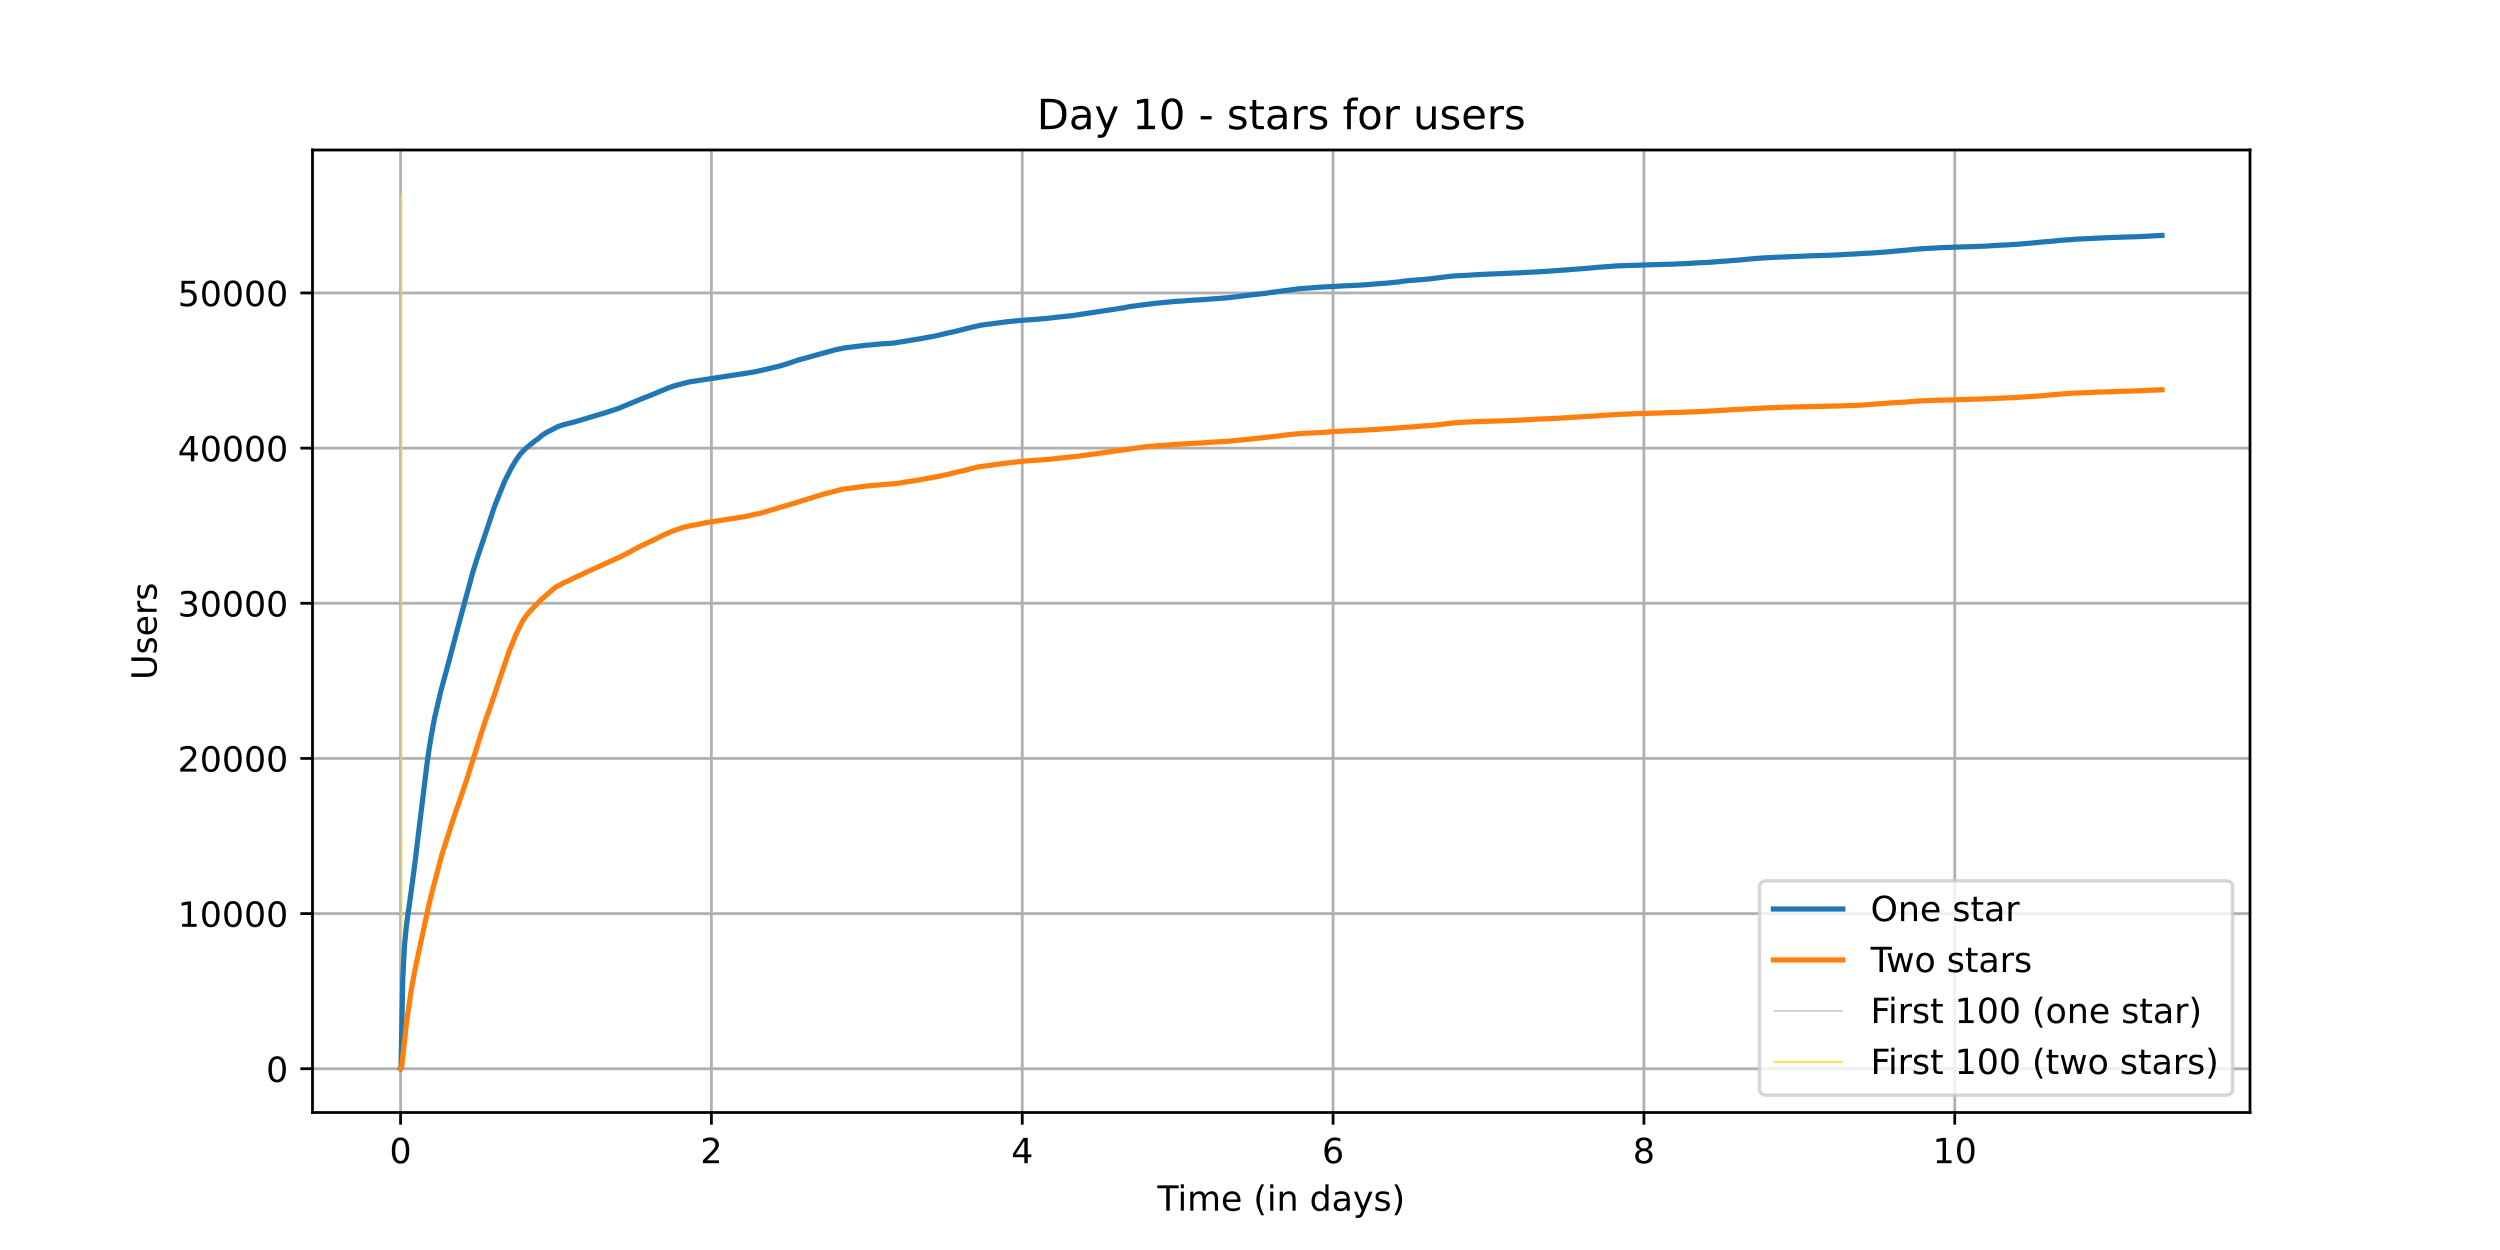 <?xml version="1.0" encoding="utf-8" standalone="no"?>
<!DOCTYPE svg PUBLIC "-//W3C//DTD SVG 1.1//EN"
  "http://www.w3.org/Graphics/SVG/1.1/DTD/svg11.dtd">
<!-- Created with matplotlib (https://matplotlib.org/) -->
<svg height="360pt" version="1.1" viewBox="0 0 720 360" width="720pt" xmlns="http://www.w3.org/2000/svg" xmlns:xlink="http://www.w3.org/1999/xlink">
 <defs>
  <style type="text/css">*{stroke-linecap:butt;stroke-linejoin:round;}</style>
 </defs>
 <g id="figure_1">
  <g id="patch_1">
   <path d="M 0 360 
L 720 360 
L 720 0 
L 0 0 
z
" style="fill:#ffffff;"/>
  </g>
  <g id="axes_1">
   <g id="patch_2">
    <path d="M 90 320.4 
L 648 320.4 
L 648 43.2 
L 90 43.2 
z
" style="fill:#ffffff;"/>
   </g>
   <g id="matplotlib.axis_1">
    <g id="xtick_1">
     <g id="line2d_1">
      <path clip-path="url(#p3f04393090)" d="M 115.364 320.4 
L 115.364 43.2 
" style="fill:none;stroke:#b0b0b0;stroke-linecap:square;stroke-width:0.8;"/>
     </g>
     <g id="line2d_2">
      <defs>
       <path d="M 0 0 
L 0 3.5 
" id="m2e535aecd8" style="stroke:#000000;stroke-width:0.8;"/>
      </defs>
      <g>
       <use style="stroke:#000000;stroke-width:0.8;" x="115.364" xlink:href="#m2e535aecd8" y="320.4"/>
      </g>
     </g>
     <g id="text_1">
      <!-- 0 -->
      <g transform="translate(112.182 334.998)scale(0.1 -0.1)">
       <defs>
        <path d="M 31.781 66.406 
Q 24.172 66.406 20.328 58.906 
Q 16.5 51.422 16.5 36.375 
Q 16.5 21.391 20.328 13.891 
Q 24.172 6.391 31.781 6.391 
Q 39.453 6.391 43.281 13.891 
Q 47.125 21.391 47.125 36.375 
Q 47.125 51.422 43.281 58.906 
Q 39.453 66.406 31.781 66.406 
z
M 31.781 74.219 
Q 44.047 74.219 50.516 64.516 
Q 56.984 54.828 56.984 36.375 
Q 56.984 17.969 50.516 8.266 
Q 44.047 -1.422 31.781 -1.422 
Q 19.531 -1.422 13.062 8.266 
Q 6.594 17.969 6.594 36.375 
Q 6.594 54.828 13.062 64.516 
Q 19.531 74.219 31.781 74.219 
z
" id="DejaVuSans-48"/>
       </defs>
       <use xlink:href="#DejaVuSans-48"/>
      </g>
     </g>
    </g>
    <g id="xtick_2">
     <g id="line2d_3">
      <path clip-path="url(#p3f04393090)" d="M 204.884 320.4 
L 204.884 43.2 
" style="fill:none;stroke:#b0b0b0;stroke-linecap:square;stroke-width:0.8;"/>
     </g>
     <g id="line2d_4">
      <g>
       <use style="stroke:#000000;stroke-width:0.8;" x="204.884" xlink:href="#m2e535aecd8" y="320.4"/>
      </g>
     </g>
     <g id="text_2">
      <!-- 2 -->
      <g transform="translate(201.703 334.998)scale(0.1 -0.1)">
       <defs>
        <path d="M 19.188 8.297 
L 53.609 8.297 
L 53.609 0 
L 7.328 0 
L 7.328 8.297 
Q 12.938 14.109 22.625 23.891 
Q 32.328 33.688 34.812 36.531 
Q 39.547 41.844 41.422 45.531 
Q 43.312 49.219 43.312 52.781 
Q 43.312 58.594 39.234 62.25 
Q 35.156 65.922 28.609 65.922 
Q 23.969 65.922 18.812 64.312 
Q 13.672 62.703 7.812 59.422 
L 7.812 69.391 
Q 13.766 71.781 18.938 73 
Q 24.125 74.219 28.422 74.219 
Q 39.75 74.219 46.484 68.547 
Q 53.219 62.891 53.219 53.422 
Q 53.219 48.922 51.531 44.891 
Q 49.859 40.875 45.406 35.406 
Q 44.188 33.984 37.641 27.219 
Q 31.109 20.453 19.188 8.297 
z
" id="DejaVuSans-50"/>
       </defs>
       <use xlink:href="#DejaVuSans-50"/>
      </g>
     </g>
    </g>
    <g id="xtick_3">
     <g id="line2d_5">
      <path clip-path="url(#p3f04393090)" d="M 294.405 320.4 
L 294.405 43.2 
" style="fill:none;stroke:#b0b0b0;stroke-linecap:square;stroke-width:0.8;"/>
     </g>
     <g id="line2d_6">
      <g>
       <use style="stroke:#000000;stroke-width:0.8;" x="294.405" xlink:href="#m2e535aecd8" y="320.4"/>
      </g>
     </g>
     <g id="text_3">
      <!-- 4 -->
      <g transform="translate(291.224 334.998)scale(0.1 -0.1)">
       <defs>
        <path d="M 37.797 64.312 
L 12.891 25.391 
L 37.797 25.391 
z
M 35.203 72.906 
L 47.609 72.906 
L 47.609 25.391 
L 58.016 25.391 
L 58.016 17.188 
L 47.609 17.188 
L 47.609 0 
L 37.797 0 
L 37.797 17.188 
L 4.891 17.188 
L 4.891 26.703 
z
" id="DejaVuSans-52"/>
       </defs>
       <use xlink:href="#DejaVuSans-52"/>
      </g>
     </g>
    </g>
    <g id="xtick_4">
     <g id="line2d_7">
      <path clip-path="url(#p3f04393090)" d="M 383.926 320.4 
L 383.926 43.2 
" style="fill:none;stroke:#b0b0b0;stroke-linecap:square;stroke-width:0.8;"/>
     </g>
     <g id="line2d_8">
      <g>
       <use style="stroke:#000000;stroke-width:0.8;" x="383.926" xlink:href="#m2e535aecd8" y="320.4"/>
      </g>
     </g>
     <g id="text_4">
      <!-- 6 -->
      <g transform="translate(380.744 334.998)scale(0.1 -0.1)">
       <defs>
        <path d="M 33.016 40.375 
Q 26.375 40.375 22.484 35.828 
Q 18.609 31.297 18.609 23.391 
Q 18.609 15.531 22.484 10.953 
Q 26.375 6.391 33.016 6.391 
Q 39.656 6.391 43.531 10.953 
Q 47.406 15.531 47.406 23.391 
Q 47.406 31.297 43.531 35.828 
Q 39.656 40.375 33.016 40.375 
z
M 52.594 71.297 
L 52.594 62.312 
Q 48.875 64.062 45.094 64.984 
Q 41.312 65.922 37.594 65.922 
Q 27.828 65.922 22.672 59.328 
Q 17.531 52.734 16.797 39.406 
Q 19.672 43.656 24.016 45.922 
Q 28.375 48.188 33.594 48.188 
Q 44.578 48.188 50.953 41.516 
Q 57.328 34.859 57.328 23.391 
Q 57.328 12.156 50.688 5.359 
Q 44.047 -1.422 33.016 -1.422 
Q 20.359 -1.422 13.672 8.266 
Q 6.984 17.969 6.984 36.375 
Q 6.984 53.656 15.188 63.938 
Q 23.391 74.219 37.203 74.219 
Q 40.922 74.219 44.703 73.484 
Q 48.484 72.75 52.594 71.297 
z
" id="DejaVuSans-54"/>
       </defs>
       <use xlink:href="#DejaVuSans-54"/>
      </g>
     </g>
    </g>
    <g id="xtick_5">
     <g id="line2d_9">
      <path clip-path="url(#p3f04393090)" d="M 473.446 320.4 
L 473.446 43.2 
" style="fill:none;stroke:#b0b0b0;stroke-linecap:square;stroke-width:0.8;"/>
     </g>
     <g id="line2d_10">
      <g>
       <use style="stroke:#000000;stroke-width:0.8;" x="473.446" xlink:href="#m2e535aecd8" y="320.4"/>
      </g>
     </g>
     <g id="text_5">
      <!-- 8 -->
      <g transform="translate(470.265 334.998)scale(0.1 -0.1)">
       <defs>
        <path d="M 31.781 34.625 
Q 24.75 34.625 20.719 30.859 
Q 16.703 27.094 16.703 20.516 
Q 16.703 13.922 20.719 10.156 
Q 24.75 6.391 31.781 6.391 
Q 38.812 6.391 42.859 10.172 
Q 46.922 13.969 46.922 20.516 
Q 46.922 27.094 42.891 30.859 
Q 38.875 34.625 31.781 34.625 
z
M 21.922 38.812 
Q 15.578 40.375 12.031 44.719 
Q 8.5 49.078 8.5 55.328 
Q 8.5 64.062 14.719 69.141 
Q 20.953 74.219 31.781 74.219 
Q 42.672 74.219 48.875 69.141 
Q 55.078 64.062 55.078 55.328 
Q 55.078 49.078 51.531 44.719 
Q 48 40.375 41.703 38.812 
Q 48.828 37.156 52.797 32.312 
Q 56.781 27.484 56.781 20.516 
Q 56.781 9.906 50.312 4.234 
Q 43.844 -1.422 31.781 -1.422 
Q 19.734 -1.422 13.25 4.234 
Q 6.781 9.906 6.781 20.516 
Q 6.781 27.484 10.781 32.312 
Q 14.797 37.156 21.922 38.812 
z
M 18.312 54.391 
Q 18.312 48.734 21.844 45.562 
Q 25.391 42.391 31.781 42.391 
Q 38.141 42.391 41.719 45.562 
Q 45.312 48.734 45.312 54.391 
Q 45.312 60.062 41.719 63.234 
Q 38.141 66.406 31.781 66.406 
Q 25.391 66.406 21.844 63.234 
Q 18.312 60.062 18.312 54.391 
z
" id="DejaVuSans-56"/>
       </defs>
       <use xlink:href="#DejaVuSans-56"/>
      </g>
     </g>
    </g>
    <g id="xtick_6">
     <g id="line2d_11">
      <path clip-path="url(#p3f04393090)" d="M 562.967 320.4 
L 562.967 43.2 
" style="fill:none;stroke:#b0b0b0;stroke-linecap:square;stroke-width:0.8;"/>
     </g>
     <g id="line2d_12">
      <g>
       <use style="stroke:#000000;stroke-width:0.8;" x="562.967" xlink:href="#m2e535aecd8" y="320.4"/>
      </g>
     </g>
     <g id="text_6">
      <!-- 10 -->
      <g transform="translate(556.604 334.998)scale(0.1 -0.1)">
       <defs>
        <path d="M 12.406 8.297 
L 28.516 8.297 
L 28.516 63.922 
L 10.984 60.406 
L 10.984 69.391 
L 28.422 72.906 
L 38.281 72.906 
L 38.281 8.297 
L 54.391 8.297 
L 54.391 0 
L 12.406 0 
z
" id="DejaVuSans-49"/>
       </defs>
       <use xlink:href="#DejaVuSans-49"/>
       <use x="63.623" xlink:href="#DejaVuSans-48"/>
      </g>
     </g>
    </g>
    <g id="text_7">
     <!-- Time (in days) -->
     <g transform="translate(333.327 348.677)scale(0.1 -0.1)">
      <defs>
       <path d="M -0.297 72.906 
L 61.375 72.906 
L 61.375 64.594 
L 35.5 64.594 
L 35.5 0 
L 25.594 0 
L 25.594 64.594 
L -0.297 64.594 
z
" id="DejaVuSans-84"/>
       <path d="M 9.422 54.688 
L 18.406 54.688 
L 18.406 0 
L 9.422 0 
z
M 9.422 75.984 
L 18.406 75.984 
L 18.406 64.594 
L 9.422 64.594 
z
" id="DejaVuSans-105"/>
       <path d="M 52 44.188 
Q 55.375 50.25 60.062 53.125 
Q 64.75 56 71.094 56 
Q 79.641 56 84.281 50.016 
Q 88.922 44.047 88.922 33.016 
L 88.922 0 
L 79.891 0 
L 79.891 32.719 
Q 79.891 40.578 77.094 44.375 
Q 74.312 48.188 68.609 48.188 
Q 61.625 48.188 57.562 43.547 
Q 53.516 38.922 53.516 30.906 
L 53.516 0 
L 44.484 0 
L 44.484 32.719 
Q 44.484 40.625 41.703 44.406 
Q 38.922 48.188 33.109 48.188 
Q 26.219 48.188 22.156 43.531 
Q 18.109 38.875 18.109 30.906 
L 18.109 0 
L 9.078 0 
L 9.078 54.688 
L 18.109 54.688 
L 18.109 46.188 
Q 21.188 51.219 25.484 53.609 
Q 29.781 56 35.688 56 
Q 41.656 56 45.828 52.969 
Q 50 49.953 52 44.188 
z
" id="DejaVuSans-109"/>
       <path d="M 56.203 29.594 
L 56.203 25.203 
L 14.891 25.203 
Q 15.484 15.922 20.484 11.062 
Q 25.484 6.203 34.422 6.203 
Q 39.594 6.203 44.453 7.469 
Q 49.312 8.734 54.109 11.281 
L 54.109 2.781 
Q 49.266 0.734 44.188 -0.344 
Q 39.109 -1.422 33.891 -1.422 
Q 20.797 -1.422 13.156 6.188 
Q 5.516 13.812 5.516 26.812 
Q 5.516 40.234 12.766 48.109 
Q 20.016 56 32.328 56 
Q 43.359 56 49.781 48.891 
Q 56.203 41.797 56.203 29.594 
z
M 47.219 32.234 
Q 47.125 39.594 43.094 43.984 
Q 39.062 48.391 32.422 48.391 
Q 24.906 48.391 20.391 44.141 
Q 15.875 39.891 15.188 32.172 
z
" id="DejaVuSans-101"/>
       <path id="DejaVuSans-32"/>
       <path d="M 31 75.875 
Q 24.469 64.656 21.281 53.656 
Q 18.109 42.672 18.109 31.391 
Q 18.109 20.125 21.312 9.062 
Q 24.516 -2 31 -13.188 
L 23.188 -13.188 
Q 15.875 -1.703 12.234 9.375 
Q 8.594 20.453 8.594 31.391 
Q 8.594 42.281 12.203 53.312 
Q 15.828 64.359 23.188 75.875 
z
" id="DejaVuSans-40"/>
       <path d="M 54.891 33.016 
L 54.891 0 
L 45.906 0 
L 45.906 32.719 
Q 45.906 40.484 42.875 44.328 
Q 39.844 48.188 33.797 48.188 
Q 26.516 48.188 22.312 43.547 
Q 18.109 38.922 18.109 30.906 
L 18.109 0 
L 9.078 0 
L 9.078 54.688 
L 18.109 54.688 
L 18.109 46.188 
Q 21.344 51.125 25.703 53.562 
Q 30.078 56 35.797 56 
Q 45.219 56 50.047 50.172 
Q 54.891 44.344 54.891 33.016 
z
" id="DejaVuSans-110"/>
       <path d="M 45.406 46.391 
L 45.406 75.984 
L 54.391 75.984 
L 54.391 0 
L 45.406 0 
L 45.406 8.203 
Q 42.578 3.328 38.25 0.953 
Q 33.938 -1.422 27.875 -1.422 
Q 17.969 -1.422 11.734 6.484 
Q 5.516 14.406 5.516 27.297 
Q 5.516 40.188 11.734 48.094 
Q 17.969 56 27.875 56 
Q 33.938 56 38.25 53.625 
Q 42.578 51.266 45.406 46.391 
z
M 14.797 27.297 
Q 14.797 17.391 18.875 11.75 
Q 22.953 6.109 30.078 6.109 
Q 37.203 6.109 41.297 11.75 
Q 45.406 17.391 45.406 27.297 
Q 45.406 37.203 41.297 42.844 
Q 37.203 48.484 30.078 48.484 
Q 22.953 48.484 18.875 42.844 
Q 14.797 37.203 14.797 27.297 
z
" id="DejaVuSans-100"/>
       <path d="M 34.281 27.484 
Q 23.391 27.484 19.188 25 
Q 14.984 22.516 14.984 16.5 
Q 14.984 11.719 18.141 8.906 
Q 21.297 6.109 26.703 6.109 
Q 34.188 6.109 38.703 11.406 
Q 43.219 16.703 43.219 25.484 
L 43.219 27.484 
z
M 52.203 31.203 
L 52.203 0 
L 43.219 0 
L 43.219 8.297 
Q 40.141 3.328 35.547 0.953 
Q 30.953 -1.422 24.312 -1.422 
Q 15.922 -1.422 10.953 3.297 
Q 6 8.016 6 15.922 
Q 6 25.141 12.172 29.828 
Q 18.359 34.516 30.609 34.516 
L 43.219 34.516 
L 43.219 35.406 
Q 43.219 41.609 39.141 45 
Q 35.062 48.391 27.688 48.391 
Q 23 48.391 18.547 47.266 
Q 14.109 46.141 10.016 43.891 
L 10.016 52.203 
Q 14.938 54.109 19.578 55.047 
Q 24.219 56 28.609 56 
Q 40.484 56 46.344 49.844 
Q 52.203 43.703 52.203 31.203 
z
" id="DejaVuSans-97"/>
       <path d="M 32.172 -5.078 
Q 28.375 -14.844 24.75 -17.812 
Q 21.141 -20.797 15.094 -20.797 
L 7.906 -20.797 
L 7.906 -13.281 
L 13.188 -13.281 
Q 16.891 -13.281 18.938 -11.516 
Q 21 -9.766 23.484 -3.219 
L 25.094 0.875 
L 2.984 54.688 
L 12.5 54.688 
L 29.594 11.922 
L 46.688 54.688 
L 56.203 54.688 
z
" id="DejaVuSans-121"/>
       <path d="M 44.281 53.078 
L 44.281 44.578 
Q 40.484 46.531 36.375 47.5 
Q 32.281 48.484 27.875 48.484 
Q 21.188 48.484 17.844 46.438 
Q 14.5 44.391 14.5 40.281 
Q 14.5 37.156 16.891 35.375 
Q 19.281 33.594 26.516 31.984 
L 29.594 31.297 
Q 39.156 29.25 43.188 25.516 
Q 47.219 21.781 47.219 15.094 
Q 47.219 7.469 41.188 3.016 
Q 35.156 -1.422 24.609 -1.422 
Q 20.219 -1.422 15.453 -0.562 
Q 10.688 0.297 5.422 2 
L 5.422 11.281 
Q 10.406 8.688 15.234 7.391 
Q 20.062 6.109 24.812 6.109 
Q 31.156 6.109 34.562 8.281 
Q 37.984 10.453 37.984 14.406 
Q 37.984 18.062 35.516 20.016 
Q 33.062 21.969 24.703 23.781 
L 21.578 24.516 
Q 13.234 26.266 9.516 29.906 
Q 5.812 33.547 5.812 39.891 
Q 5.812 47.609 11.281 51.797 
Q 16.75 56 26.812 56 
Q 31.781 56 36.172 55.266 
Q 40.578 54.547 44.281 53.078 
z
" id="DejaVuSans-115"/>
       <path d="M 8.016 75.875 
L 15.828 75.875 
Q 23.141 64.359 26.781 53.312 
Q 30.422 42.281 30.422 31.391 
Q 30.422 20.453 26.781 9.375 
Q 23.141 -1.703 15.828 -13.188 
L 8.016 -13.188 
Q 14.5 -2 17.703 9.062 
Q 20.906 20.125 20.906 31.391 
Q 20.906 42.672 17.703 53.656 
Q 14.5 64.656 8.016 75.875 
z
" id="DejaVuSans-41"/>
      </defs>
      <use xlink:href="#DejaVuSans-84"/>
      <use x="57.959" xlink:href="#DejaVuSans-105"/>
      <use x="85.742" xlink:href="#DejaVuSans-109"/>
      <use x="183.154" xlink:href="#DejaVuSans-101"/>
      <use x="244.678" xlink:href="#DejaVuSans-32"/>
      <use x="276.465" xlink:href="#DejaVuSans-40"/>
      <use x="315.479" xlink:href="#DejaVuSans-105"/>
      <use x="343.262" xlink:href="#DejaVuSans-110"/>
      <use x="406.641" xlink:href="#DejaVuSans-32"/>
      <use x="438.428" xlink:href="#DejaVuSans-100"/>
      <use x="501.904" xlink:href="#DejaVuSans-97"/>
      <use x="563.184" xlink:href="#DejaVuSans-121"/>
      <use x="622.363" xlink:href="#DejaVuSans-115"/>
      <use x="674.463" xlink:href="#DejaVuSans-41"/>
     </g>
    </g>
   </g>
   <g id="matplotlib.axis_2">
    <g id="ytick_1">
     <g id="line2d_13">
      <path clip-path="url(#p3f04393090)" d="M 90 307.8 
L 648 307.8 
" style="fill:none;stroke:#b0b0b0;stroke-linecap:square;stroke-width:0.8;"/>
     </g>
     <g id="line2d_14">
      <defs>
       <path d="M 0 0 
L -3.5 0 
" id="m0281825e5a" style="stroke:#000000;stroke-width:0.8;"/>
      </defs>
      <g>
       <use style="stroke:#000000;stroke-width:0.8;" x="90" xlink:href="#m0281825e5a" y="307.8"/>
      </g>
     </g>
     <g id="text_8">
      <!-- 0 -->
      <g transform="translate(76.638 311.599)scale(0.1 -0.1)">
       <use xlink:href="#DejaVuSans-48"/>
      </g>
     </g>
    </g>
    <g id="ytick_2">
     <g id="line2d_15">
      <path clip-path="url(#p3f04393090)" d="M 90 263.114 
L 648 263.114 
" style="fill:none;stroke:#b0b0b0;stroke-linecap:square;stroke-width:0.8;"/>
     </g>
     <g id="line2d_16">
      <g>
       <use style="stroke:#000000;stroke-width:0.8;" x="90" xlink:href="#m0281825e5a" y="263.114"/>
      </g>
     </g>
     <g id="text_9">
      <!-- 10000 -->
      <g transform="translate(51.188 266.913)scale(0.1 -0.1)">
       <use xlink:href="#DejaVuSans-49"/>
       <use x="63.623" xlink:href="#DejaVuSans-48"/>
       <use x="127.246" xlink:href="#DejaVuSans-48"/>
       <use x="190.869" xlink:href="#DejaVuSans-48"/>
       <use x="254.492" xlink:href="#DejaVuSans-48"/>
      </g>
     </g>
    </g>
    <g id="ytick_3">
     <g id="line2d_17">
      <path clip-path="url(#p3f04393090)" d="M 90 218.428 
L 648 218.428 
" style="fill:none;stroke:#b0b0b0;stroke-linecap:square;stroke-width:0.8;"/>
     </g>
     <g id="line2d_18">
      <g>
       <use style="stroke:#000000;stroke-width:0.8;" x="90" xlink:href="#m0281825e5a" y="218.428"/>
      </g>
     </g>
     <g id="text_10">
      <!-- 20000 -->
      <g transform="translate(51.188 222.227)scale(0.1 -0.1)">
       <use xlink:href="#DejaVuSans-50"/>
       <use x="63.623" xlink:href="#DejaVuSans-48"/>
       <use x="127.246" xlink:href="#DejaVuSans-48"/>
       <use x="190.869" xlink:href="#DejaVuSans-48"/>
       <use x="254.492" xlink:href="#DejaVuSans-48"/>
      </g>
     </g>
    </g>
    <g id="ytick_4">
     <g id="line2d_19">
      <path clip-path="url(#p3f04393090)" d="M 90 173.742 
L 648 173.742 
" style="fill:none;stroke:#b0b0b0;stroke-linecap:square;stroke-width:0.8;"/>
     </g>
     <g id="line2d_20">
      <g>
       <use style="stroke:#000000;stroke-width:0.8;" x="90" xlink:href="#m0281825e5a" y="173.742"/>
      </g>
     </g>
     <g id="text_11">
      <!-- 30000 -->
      <g transform="translate(51.188 177.541)scale(0.1 -0.1)">
       <defs>
        <path d="M 40.578 39.312 
Q 47.656 37.797 51.625 33 
Q 55.609 28.219 55.609 21.188 
Q 55.609 10.406 48.188 4.484 
Q 40.766 -1.422 27.094 -1.422 
Q 22.516 -1.422 17.656 -0.516 
Q 12.797 0.391 7.625 2.203 
L 7.625 11.719 
Q 11.719 9.328 16.594 8.109 
Q 21.484 6.891 26.812 6.891 
Q 36.078 6.891 40.938 10.547 
Q 45.797 14.203 45.797 21.188 
Q 45.797 27.641 41.281 31.266 
Q 36.766 34.906 28.719 34.906 
L 20.219 34.906 
L 20.219 43.016 
L 29.109 43.016 
Q 36.375 43.016 40.234 45.922 
Q 44.094 48.828 44.094 54.297 
Q 44.094 59.906 40.109 62.906 
Q 36.141 65.922 28.719 65.922 
Q 24.656 65.922 20.016 65.031 
Q 15.375 64.156 9.812 62.312 
L 9.812 71.094 
Q 15.438 72.656 20.344 73.438 
Q 25.25 74.219 29.594 74.219 
Q 40.828 74.219 47.359 69.109 
Q 53.906 64.016 53.906 55.328 
Q 53.906 49.266 50.438 45.094 
Q 46.969 40.922 40.578 39.312 
z
" id="DejaVuSans-51"/>
       </defs>
       <use xlink:href="#DejaVuSans-51"/>
       <use x="63.623" xlink:href="#DejaVuSans-48"/>
       <use x="127.246" xlink:href="#DejaVuSans-48"/>
       <use x="190.869" xlink:href="#DejaVuSans-48"/>
       <use x="254.492" xlink:href="#DejaVuSans-48"/>
      </g>
     </g>
    </g>
    <g id="ytick_5">
     <g id="line2d_21">
      <path clip-path="url(#p3f04393090)" d="M 90 129.056 
L 648 129.056 
" style="fill:none;stroke:#b0b0b0;stroke-linecap:square;stroke-width:0.8;"/>
     </g>
     <g id="line2d_22">
      <g>
       <use style="stroke:#000000;stroke-width:0.8;" x="90" xlink:href="#m0281825e5a" y="129.056"/>
      </g>
     </g>
     <g id="text_12">
      <!-- 40000 -->
      <g transform="translate(51.188 132.855)scale(0.1 -0.1)">
       <use xlink:href="#DejaVuSans-52"/>
       <use x="63.623" xlink:href="#DejaVuSans-48"/>
       <use x="127.246" xlink:href="#DejaVuSans-48"/>
       <use x="190.869" xlink:href="#DejaVuSans-48"/>
       <use x="254.492" xlink:href="#DejaVuSans-48"/>
      </g>
     </g>
    </g>
    <g id="ytick_6">
     <g id="line2d_23">
      <path clip-path="url(#p3f04393090)" d="M 90 84.37 
L 648 84.37 
" style="fill:none;stroke:#b0b0b0;stroke-linecap:square;stroke-width:0.8;"/>
     </g>
     <g id="line2d_24">
      <g>
       <use style="stroke:#000000;stroke-width:0.8;" x="90" xlink:href="#m0281825e5a" y="84.37"/>
      </g>
     </g>
     <g id="text_13">
      <!-- 50000 -->
      <g transform="translate(51.188 88.169)scale(0.1 -0.1)">
       <defs>
        <path d="M 10.797 72.906 
L 49.516 72.906 
L 49.516 64.594 
L 19.828 64.594 
L 19.828 46.734 
Q 21.969 47.469 24.109 47.828 
Q 26.266 48.188 28.422 48.188 
Q 40.625 48.188 47.75 41.5 
Q 54.891 34.812 54.891 23.391 
Q 54.891 11.625 47.562 5.094 
Q 40.234 -1.422 26.906 -1.422 
Q 22.312 -1.422 17.547 -0.641 
Q 12.797 0.141 7.719 1.703 
L 7.719 11.625 
Q 12.109 9.234 16.797 8.062 
Q 21.484 6.891 26.703 6.891 
Q 35.156 6.891 40.078 11.328 
Q 45.016 15.766 45.016 23.391 
Q 45.016 31 40.078 35.438 
Q 35.156 39.891 26.703 39.891 
Q 22.75 39.891 18.812 39.016 
Q 14.891 38.141 10.797 36.281 
z
" id="DejaVuSans-53"/>
       </defs>
       <use xlink:href="#DejaVuSans-53"/>
       <use x="63.623" xlink:href="#DejaVuSans-48"/>
       <use x="127.246" xlink:href="#DejaVuSans-48"/>
       <use x="190.869" xlink:href="#DejaVuSans-48"/>
       <use x="254.492" xlink:href="#DejaVuSans-48"/>
      </g>
     </g>
    </g>
    <g id="text_14">
     <!-- Users -->
     <g transform="translate(45.108 195.801)rotate(-90)scale(0.1 -0.1)">
      <defs>
       <path d="M 8.688 72.906 
L 18.609 72.906 
L 18.609 28.609 
Q 18.609 16.891 22.844 11.734 
Q 27.094 6.594 36.625 6.594 
Q 46.094 6.594 50.344 11.734 
Q 54.594 16.891 54.594 28.609 
L 54.594 72.906 
L 64.5 72.906 
L 64.5 27.391 
Q 64.5 13.141 57.438 5.859 
Q 50.391 -1.422 36.625 -1.422 
Q 22.797 -1.422 15.734 5.859 
Q 8.688 13.141 8.688 27.391 
z
" id="DejaVuSans-85"/>
       <path d="M 41.109 46.297 
Q 39.594 47.172 37.812 47.578 
Q 36.031 48 33.891 48 
Q 26.266 48 22.188 43.047 
Q 18.109 38.094 18.109 28.812 
L 18.109 0 
L 9.078 0 
L 9.078 54.688 
L 18.109 54.688 
L 18.109 46.188 
Q 20.953 51.172 25.484 53.578 
Q 30.031 56 36.531 56 
Q 37.453 56 38.578 55.875 
Q 39.703 55.766 41.062 55.516 
z
" id="DejaVuSans-114"/>
      </defs>
      <use xlink:href="#DejaVuSans-85"/>
      <use x="73.193" xlink:href="#DejaVuSans-115"/>
      <use x="125.293" xlink:href="#DejaVuSans-101"/>
      <use x="186.816" xlink:href="#DejaVuSans-114"/>
      <use x="227.93" xlink:href="#DejaVuSans-115"/>
     </g>
    </g>
   </g>
   <g id="LineCollection_1">
    <path clip-path="url(#p3f04393090)" d="M 115.51 307.8 
L 115.51 55.8 
" style="fill:none;stroke:#c0c0c0;stroke-width:0.4;"/>
   </g>
   <g id="LineCollection_2">
    <path clip-path="url(#p3f04393090)" d="M 115.665 307.8 
L 115.665 55.8 
" style="fill:none;stroke:#ffd700;stroke-width:0.4;"/>
   </g>
   <g id="line2d_25">
    <path clip-path="url(#p3f04393090)" d="M 115.364 307.8 
L 115.449 307.711 
L 115.51 306.781 
L 115.665 298.295 
L 116.003 281.878 
L 116.466 272.677 
L 117.051 266.532 
L 118.346 257.242 
L 119.24 250.562 
L 119.704 246.866 
L 120.26 242.183 
L 123.043 219.46 
L 123.507 216.247 
L 124.188 211.971 
L 125.175 206.689 
L 127.054 198.641 
L 127.455 197.224 
L 129.087 191.223 
L 129.395 190.083 
L 129.765 188.671 
L 131.275 182.916 
L 131.49 182.116 
L 136.055 165.193 
L 136.363 164.161 
L 137.381 160.903 
L 140.924 150.371 
L 141.355 149.044 
L 142.157 146.635 
L 142.373 146.059 
L 142.866 144.7 
L 145.209 138.936 
L 145.455 138.359 
L 145.949 137.372 
L 147.059 135.204 
L 147.336 134.668 
L 148.046 133.466 
L 148.386 132.89 
L 148.632 132.483 
L 149.865 130.731 
L 150.265 130.32 
L 150.913 129.65 
L 151.252 129.324 
L 151.56 129.015 
L 154.119 126.951 
L 155.043 126.303 
L 156.061 125.414 
L 157.57 124.444 
L 159.419 123.528 
L 159.696 123.331 
L 159.973 123.229 
L 160.62 122.885 
L 161.113 122.71 
L 162.284 122.317 
L 165.488 121.508 
L 165.796 121.41 
L 166.566 121.191 
L 175.384 118.541 
L 175.631 118.425 
L 176.401 118.21 
L 177.048 117.96 
L 177.448 117.857 
L 177.694 117.781 
L 178.711 117.375 
L 185.457 114.577 
L 185.765 114.475 
L 186.874 114.05 
L 187.09 113.934 
L 187.429 113.831 
L 192.698 111.633 
L 193.314 111.449 
L 193.592 111.315 
L 194.362 111.092 
L 194.701 110.989 
L 198.276 110.051 
L 198.8 109.943 
L 215.838 107.343 
L 216.577 107.235 
L 217.132 107.128 
L 218.764 106.78 
L 220.397 106.413 
L 220.859 106.306 
L 223.293 105.707 
L 223.878 105.6 
L 224.587 105.399 
L 224.925 105.287 
L 225.326 105.198 
L 225.634 105.099 
L 225.973 104.997 
L 226.435 104.854 
L 226.959 104.666 
L 227.729 104.443 
L 228.191 104.264 
L 229.33 103.884 
L 229.885 103.692 
L 230.624 103.491 
L 240.574 100.743 
L 240.974 100.64 
L 241.405 100.568 
L 242.668 100.309 
L 243.223 100.206 
L 243.962 100.099 
L 244.855 99.992 
L 249.445 99.429 
L 250.803 99.322 
L 253.237 99.076 
L 254.931 98.969 
L 256.009 98.919 
L 257.149 98.817 
L 257.826 98.732 
L 264.173 97.695 
L 265.004 97.565 
L 265.589 97.463 
L 266.914 97.186 
L 267.53 97.083 
L 268.393 96.944 
L 269.01 96.837 
L 271.043 96.368 
L 272.244 96.086 
L 272.922 95.903 
L 273.507 95.8 
L 274.092 95.666 
L 274.708 95.559 
L 278.59 94.558 
L 279.052 94.455 
L 281.178 93.946 
L 281.639 93.839 
L 282.872 93.597 
L 290.45 92.619 
L 291.805 92.511 
L 292.236 92.44 
L 293.407 92.337 
L 293.961 92.288 
L 295.594 92.158 
L 297.442 92.051 
L 297.997 92.002 
L 299.26 91.895 
L 299.598 91.863 
L 300.985 91.756 
L 304.651 91.332 
L 305.79 91.224 
L 306.13 91.189 
L 307.085 91.081 
L 307.424 91.046 
L 308.532 90.938 
L 322.338 88.847 
L 322.646 88.789 
L 323.509 88.686 
L 325.173 88.311 
L 331.706 87.48 
L 332.599 87.377 
L 333.277 87.297 
L 334.941 87.162 
L 335.742 87.055 
L 337.313 86.939 
L 338.052 86.841 
L 338.422 86.801 
L 340.456 86.693 
L 342.211 86.546 
L 343.724 86.439 
L 344.834 86.389 
L 346.593 86.282 
L 347.148 86.233 
L 348.627 86.13 
L 348.873 86.108 
L 350.444 86.001 
L 352.323 85.84 
L 353.802 85.733 
L 358.761 85.129 
L 359.717 85.026 
L 360.117 84.964 
L 363.567 84.571 
L 364.522 84.463 
L 364.923 84.401 
L 365.57 84.294 
L 374.568 83.109 
L 376.355 83.002 
L 376.848 82.971 
L 378.112 82.864 
L 379.93 82.712 
L 381.901 82.604 
L 382.918 82.564 
L 384.981 82.457 
L 385.536 82.412 
L 386.891 82.323 
L 389.787 82.216 
L 391.05 82.144 
L 393.021 82.037 
L 394.716 81.903 
L 395.855 81.796 
L 397.395 81.679 
L 398.905 81.577 
L 399.245 81.55 
L 401.587 81.318 
L 402.757 81.21 
L 403.712 81.045 
L 404.451 80.938 
L 406.423 80.763 
L 407.871 80.656 
L 409.936 80.469 
L 411.385 80.361 
L 416.347 79.745 
L 417.055 79.642 
L 417.672 79.579 
L 418.781 79.476 
L 419.305 79.436 
L 421.801 79.329 
L 423.095 79.249 
L 424.79 79.141 
L 425.313 79.106 
L 426.484 79.047 
L 428.763 78.94 
L 429.903 78.887 
L 433.139 78.779 
L 433.694 78.73 
L 436.129 78.627 
L 436.561 78.614 
L 438.84 78.507 
L 440.165 78.422 
L 442.691 78.315 
L 444.231 78.198 
L 446.11 78.091 
L 447.651 77.979 
L 449.006 77.872 
L 449.499 77.841 
L 451.132 77.734 
L 453.011 77.568 
L 454.644 77.461 
L 456.247 77.336 
L 457.603 77.229 
L 459.945 76.996 
L 461.517 76.889 
L 462.011 76.853 
L 463.49 76.746 
L 465.276 76.594 
L 468.141 76.487 
L 469.065 76.465 
L 472.669 76.357 
L 473.809 76.304 
L 476.981 76.197 
L 477.936 76.17 
L 482.064 76.062 
L 483.204 76.004 
L 485.669 75.897 
L 486.808 75.839 
L 488.441 75.732 
L 489.642 75.669 
L 492.045 75.562 
L 493.524 75.455 
L 494.632 75.347 
L 495.988 75.263 
L 497.62 75.155 
L 498.299 75.075 
L 499.778 74.968 
L 501.227 74.86 
L 503.415 74.65 
L 504.525 74.543 
L 506.343 74.391 
L 507.884 74.284 
L 508.408 74.244 
L 510.503 74.136 
L 511.613 74.083 
L 514.509 73.976 
L 515.648 73.918 
L 518.544 73.81 
L 519.715 73.752 
L 522.395 73.645 
L 523.319 73.623 
L 526.8 73.515 
L 527.94 73.462 
L 530.281 73.354 
L 531.637 73.265 
L 534.07 73.158 
L 535.641 73.042 
L 537.612 72.934 
L 538.598 72.899 
L 540.047 72.796 
L 540.663 72.733 
L 542.542 72.626 
L 544.514 72.452 
L 545.592 72.345 
L 546.177 72.291 
L 547.378 72.188 
L 547.933 72.139 
L 549.227 72.036 
L 549.566 71.996 
L 550.582 71.893 
L 551.229 71.822 
L 553.047 71.665 
L 554.894 71.558 
L 556.219 71.478 
L 558.406 71.37 
L 559.577 71.312 
L 562.596 71.205 
L 563.766 71.143 
L 568.295 71.035 
L 568.818 70.995 
L 571.744 70.888 
L 573.007 70.812 
L 574.671 70.705 
L 575.934 70.629 
L 578.183 70.521 
L 579.538 70.432 
L 581.417 70.325 
L 582.002 70.262 
L 583.234 70.155 
L 583.758 70.11 
L 585.113 70.003 
L 587.455 69.771 
L 588.41 69.668 
L 588.995 69.614 
L 590.566 69.507 
L 593.155 69.243 
L 594.448 69.141 
L 594.941 69.109 
L 596.574 69.007 
L 597.221 68.926 
L 599.161 68.819 
L 599.654 68.792 
L 602.088 68.685 
L 602.581 68.654 
L 605.045 68.546 
L 606.215 68.488 
L 608.525 68.381 
L 609.45 68.359 
L 612.715 68.251 
L 613.608 68.233 
L 616.658 68.126 
L 617.769 68.073 
L 619.494 67.965 
L 620.696 67.898 
L 622.636 67.8 
L 622.636 67.8 
" style="fill:none;stroke:#1f77b4;stroke-linecap:square;stroke-width:1.5;"/>
   </g>
   <g id="line2d_26">
    <path clip-path="url(#p3f04393090)" d="M 115.364 307.8 
L 115.541 307.715 
L 115.726 306.902 
L 117.113 294.233 
L 118.469 284.916 
L 119.519 279.237 
L 119.828 277.789 
L 123.384 261.179 
L 124.343 257.206 
L 127.27 246.089 
L 130.658 235.547 
L 131.275 233.778 
L 131.583 232.785 
L 131.86 232.088 
L 132.23 230.989 
L 134.514 224.241 
L 136.116 219.071 
L 136.27 218.598 
L 136.98 216.404 
L 137.319 215.313 
L 137.75 213.901 
L 139.691 207.851 
L 140.338 205.983 
L 140.708 205.018 
L 140.924 204.401 
L 141.941 201.407 
L 142.28 200.46 
L 144.007 195.28 
L 146.72 187.308 
L 147.213 186.164 
L 147.614 185.208 
L 148.046 184.1 
L 148.571 182.804 
L 150.296 179.26 
L 150.481 178.966 
L 150.851 178.38 
L 150.975 178.161 
L 151.499 177.402 
L 152.3 176.441 
L 152.886 175.779 
L 153.472 175.149 
L 153.841 174.761 
L 154.735 173.831 
L 156.03 172.508 
L 156.553 172.106 
L 156.831 171.869 
L 157.417 171.333 
L 157.663 171.074 
L 158.895 170.06 
L 159.327 169.662 
L 159.573 169.488 
L 159.758 169.282 
L 160.066 169.081 
L 162.531 167.763 
L 162.839 167.611 
L 163.147 167.508 
L 163.64 167.338 
L 164.472 166.865 
L 164.81 166.708 
L 165.457 166.377 
L 166.258 166.02 
L 166.443 165.922 
L 166.844 165.77 
L 167.645 165.426 
L 168.662 164.867 
L 169 164.702 
L 169.986 164.304 
L 171.033 163.821 
L 171.403 163.661 
L 171.834 163.428 
L 172.296 163.254 
L 178.588 160.381 
L 178.989 160.215 
L 179.235 160.086 
L 179.635 159.876 
L 180.775 159.263 
L 181.299 159.022 
L 181.514 158.893 
L 181.822 158.687 
L 182.13 158.531 
L 182.377 158.383 
L 183.054 158.017 
L 184.441 157.293 
L 184.841 157.087 
L 185.642 156.743 
L 185.919 156.6 
L 186.504 156.31 
L 187.367 155.93 
L 187.768 155.765 
L 188.723 155.331 
L 189.062 155.121 
L 190.787 154.232 
L 191.219 154.058 
L 191.527 153.91 
L 192.606 153.401 
L 193.808 152.936 
L 194.085 152.833 
L 195.379 152.351 
L 195.687 152.252 
L 196.335 152.047 
L 196.827 151.886 
L 197.783 151.644 
L 198.369 151.501 
L 200.864 151.032 
L 201.265 150.97 
L 202.682 150.661 
L 203.206 150.55 
L 214.452 148.798 
L 214.976 148.686 
L 216.239 148.4 
L 216.546 148.306 
L 218.456 147.927 
L 218.98 147.819 
L 230.131 144.499 
L 230.47 144.383 
L 236.631 142.466 
L 237.309 142.278 
L 237.74 142.176 
L 242.545 140.906 
L 250.28 139.888 
L 251.912 139.78 
L 253.822 139.615 
L 255.146 139.508 
L 256.964 139.356 
L 258.103 139.253 
L 258.442 139.217 
L 259.213 139.119 
L 259.705 139.016 
L 266.144 137.971 
L 266.791 137.796 
L 267.684 137.693 
L 268.115 137.622 
L 268.577 137.524 
L 269.072 137.421 
L 269.657 137.314 
L 270.519 137.18 
L 270.889 137.072 
L 272.337 136.76 
L 272.768 136.657 
L 275.078 136.107 
L 275.971 135.875 
L 276.372 135.772 
L 276.988 135.665 
L 278.159 135.397 
L 278.621 135.249 
L 279.483 135.012 
L 281.424 134.552 
L 281.855 134.445 
L 290.666 133.265 
L 291.805 133.158 
L 292.545 133.055 
L 293.561 132.948 
L 295.563 132.765 
L 296.672 132.657 
L 298.028 132.568 
L 299.722 132.461 
L 301.509 132.313 
L 302.925 132.206 
L 303.295 132.157 
L 304.066 132.059 
L 304.404 132.023 
L 305.329 131.925 
L 305.668 131.893 
L 306.746 131.786 
L 310.015 131.42 
L 311.063 131.312 
L 330.35 128.604 
L 332.106 128.497 
L 332.722 128.426 
L 334.356 128.318 
L 335.834 128.211 
L 337.067 128.104 
L 338.699 127.974 
L 340.579 127.867 
L 341.719 127.809 
L 343.57 127.702 
L 344.895 127.617 
L 346.964 127.518 
L 347.333 127.465 
L 349.027 127.358 
L 349.551 127.317 
L 351.553 127.21 
L 352.97 127.112 
L 354.387 127.005 
L 356.359 126.826 
L 357.498 126.719 
L 360.302 126.424 
L 361.349 126.325 
L 361.75 126.267 
L 362.797 126.16 
L 363.475 126.075 
L 366.186 125.789 
L 367.018 125.682 
L 371.086 125.199 
L 372.134 125.092 
L 374.568 124.846 
L 377.003 124.739 
L 378.081 124.69 
L 379.961 124.583 
L 381.101 124.525 
L 382.517 124.422 
L 383.103 124.359 
L 385.012 124.261 
L 385.259 124.234 
L 387.23 124.127 
L 388.308 124.078 
L 390.618 123.97 
L 391.758 123.917 
L 393.76 123.81 
L 395.023 123.738 
L 397.026 123.631 
L 398.689 123.497 
L 400.816 123.389 
L 402.726 123.224 
L 404.02 123.117 
L 405.468 123.014 
L 407.255 122.911 
L 407.871 122.84 
L 409.166 122.733 
L 410.738 122.612 
L 412.218 122.505 
L 413.974 122.357 
L 414.868 122.254 
L 415.576 122.161 
L 416.439 122.053 
L 419.366 121.736 
L 421.154 121.629 
L 422.448 121.548 
L 424.821 121.446 
L 425.252 121.432 
L 428.455 121.325 
L 428.886 121.312 
L 432.491 121.204 
L 433.447 121.173 
L 436.006 121.066 
L 437.054 121.026 
L 439.056 120.918 
L 440.319 120.842 
L 442.414 120.735 
L 442.938 120.69 
L 446.08 120.583 
L 447.035 120.552 
L 448.76 120.445 
L 449.284 120.404 
L 451.132 120.297 
L 452.61 120.19 
L 454.828 120.083 
L 456.339 119.975 
L 458.25 119.868 
L 459.513 119.792 
L 460.839 119.685 
L 461.425 119.627 
L 463.274 119.52 
L 463.829 119.475 
L 466.139 119.372 
L 466.694 119.323 
L 469.496 119.216 
L 470.636 119.162 
L 474.179 119.055 
L 475.134 119.024 
L 478.953 118.916 
L 480.185 118.849 
L 484.128 118.747 
L 484.621 118.72 
L 487.763 118.613 
L 488.965 118.55 
L 491.49 118.443 
L 492.938 118.344 
L 494.879 118.237 
L 496.111 118.17 
L 497.713 118.063 
L 499.068 117.974 
L 500.949 117.871 
L 501.38 117.857 
L 503.353 117.75 
L 504.463 117.696 
L 506.281 117.589 
L 507.422 117.531 
L 510.01 117.424 
L 510.996 117.393 
L 513.8 117.29 
L 514.262 117.267 
L 518.975 117.16 
L 519.838 117.142 
L 524.859 117.035 
L 525.814 117.004 
L 530.096 116.897 
L 530.559 116.879 
L 533.362 116.771 
L 534.193 116.758 
L 536.103 116.655 
L 536.596 116.624 
L 538.259 116.517 
L 540.17 116.351 
L 541.864 116.244 
L 543.435 116.128 
L 544.883 116.021 
L 545.376 115.985 
L 547.04 115.878 
L 548.118 115.829 
L 549.812 115.735 
L 550.12 115.672 
L 551.753 115.565 
L 553.385 115.435 
L 556.25 115.328 
L 557.174 115.301 
L 560.84 115.194 
L 561.702 115.181 
L 564.721 115.073 
L 565.676 115.047 
L 569.619 114.939 
L 570.605 114.908 
L 573.438 114.801 
L 574.548 114.752 
L 576.796 114.644 
L 577.351 114.6 
L 580.524 114.492 
L 581.971 114.39 
L 583.511 114.287 
L 584.004 114.256 
L 585.606 114.148 
L 587.147 114.037 
L 588.656 113.938 
L 589.026 113.889 
L 590.012 113.782 
L 591.738 113.639 
L 593.062 113.532 
L 594.818 113.384 
L 596.266 113.277 
L 597.529 113.206 
L 600.455 113.098 
L 601.472 113.058 
L 603.813 112.951 
L 604.86 112.906 
L 608.557 112.799 
L 609.666 112.745 
L 613.147 112.638 
L 614.163 112.598 
L 617.492 112.491 
L 618.755 112.415 
L 621.558 112.307 
L 622.636 112.258 
L 622.636 112.258 
" style="fill:none;stroke:#ff7f0e;stroke-linecap:square;stroke-width:1.5;"/>
   </g>
   <g id="patch_3">
    <path d="M 90 320.4 
L 90 43.2 
" style="fill:none;stroke:#000000;stroke-linecap:square;stroke-linejoin:miter;stroke-width:0.8;"/>
   </g>
   <g id="patch_4">
    <path d="M 648 320.4 
L 648 43.2 
" style="fill:none;stroke:#000000;stroke-linecap:square;stroke-linejoin:miter;stroke-width:0.8;"/>
   </g>
   <g id="patch_5">
    <path d="M 90 320.4 
L 648 320.4 
" style="fill:none;stroke:#000000;stroke-linecap:square;stroke-linejoin:miter;stroke-width:0.8;"/>
   </g>
   <g id="patch_6">
    <path d="M 90 43.2 
L 648 43.2 
" style="fill:none;stroke:#000000;stroke-linecap:square;stroke-linejoin:miter;stroke-width:0.8;"/>
   </g>
   <g id="text_15">
    <!-- Day 10 - stars for users -->
    <g transform="translate(298.609 37.2)scale(0.12 -0.12)">
     <defs>
      <path d="M 19.672 64.797 
L 19.672 8.109 
L 31.594 8.109 
Q 46.688 8.109 53.688 14.938 
Q 60.688 21.781 60.688 36.531 
Q 60.688 51.172 53.688 57.984 
Q 46.688 64.797 31.594 64.797 
z
M 9.812 72.906 
L 30.078 72.906 
Q 51.266 72.906 61.172 64.094 
Q 71.094 55.281 71.094 36.531 
Q 71.094 17.672 61.125 8.828 
Q 51.172 0 30.078 0 
L 9.812 0 
z
" id="DejaVuSans-68"/>
      <path d="M 4.891 31.391 
L 31.203 31.391 
L 31.203 23.391 
L 4.891 23.391 
z
" id="DejaVuSans-45"/>
      <path d="M 18.312 70.219 
L 18.312 54.688 
L 36.812 54.688 
L 36.812 47.703 
L 18.312 47.703 
L 18.312 18.016 
Q 18.312 11.328 20.141 9.422 
Q 21.969 7.516 27.594 7.516 
L 36.812 7.516 
L 36.812 0 
L 27.594 0 
Q 17.188 0 13.234 3.875 
Q 9.281 7.766 9.281 18.016 
L 9.281 47.703 
L 2.688 47.703 
L 2.688 54.688 
L 9.281 54.688 
L 9.281 70.219 
z
" id="DejaVuSans-116"/>
      <path d="M 37.109 75.984 
L 37.109 68.5 
L 28.516 68.5 
Q 23.688 68.5 21.797 66.547 
Q 19.922 64.594 19.922 59.516 
L 19.922 54.688 
L 34.719 54.688 
L 34.719 47.703 
L 19.922 47.703 
L 19.922 0 
L 10.891 0 
L 10.891 47.703 
L 2.297 47.703 
L 2.297 54.688 
L 10.891 54.688 
L 10.891 58.5 
Q 10.891 67.625 15.141 71.797 
Q 19.391 75.984 28.609 75.984 
z
" id="DejaVuSans-102"/>
      <path d="M 30.609 48.391 
Q 23.391 48.391 19.188 42.75 
Q 14.984 37.109 14.984 27.297 
Q 14.984 17.484 19.156 11.844 
Q 23.344 6.203 30.609 6.203 
Q 37.797 6.203 41.984 11.859 
Q 46.188 17.531 46.188 27.297 
Q 46.188 37.016 41.984 42.703 
Q 37.797 48.391 30.609 48.391 
z
M 30.609 56 
Q 42.328 56 49.016 48.375 
Q 55.719 40.766 55.719 27.297 
Q 55.719 13.875 49.016 6.219 
Q 42.328 -1.422 30.609 -1.422 
Q 18.844 -1.422 12.172 6.219 
Q 5.516 13.875 5.516 27.297 
Q 5.516 40.766 12.172 48.375 
Q 18.844 56 30.609 56 
z
" id="DejaVuSans-111"/>
      <path d="M 8.5 21.578 
L 8.5 54.688 
L 17.484 54.688 
L 17.484 21.922 
Q 17.484 14.156 20.5 10.266 
Q 23.531 6.391 29.594 6.391 
Q 36.859 6.391 41.078 11.031 
Q 45.312 15.672 45.312 23.688 
L 45.312 54.688 
L 54.297 54.688 
L 54.297 0 
L 45.312 0 
L 45.312 8.406 
Q 42.047 3.422 37.719 1 
Q 33.406 -1.422 27.688 -1.422 
Q 18.266 -1.422 13.375 4.438 
Q 8.5 10.297 8.5 21.578 
z
M 31.109 56 
z
" id="DejaVuSans-117"/>
     </defs>
     <use xlink:href="#DejaVuSans-68"/>
     <use x="77.002" xlink:href="#DejaVuSans-97"/>
     <use x="138.281" xlink:href="#DejaVuSans-121"/>
     <use x="197.461" xlink:href="#DejaVuSans-32"/>
     <use x="229.248" xlink:href="#DejaVuSans-49"/>
     <use x="292.871" xlink:href="#DejaVuSans-48"/>
     <use x="356.494" xlink:href="#DejaVuSans-32"/>
     <use x="388.281" xlink:href="#DejaVuSans-45"/>
     <use x="424.365" xlink:href="#DejaVuSans-32"/>
     <use x="456.152" xlink:href="#DejaVuSans-115"/>
     <use x="508.252" xlink:href="#DejaVuSans-116"/>
     <use x="547.461" xlink:href="#DejaVuSans-97"/>
     <use x="608.74" xlink:href="#DejaVuSans-114"/>
     <use x="649.854" xlink:href="#DejaVuSans-115"/>
     <use x="701.953" xlink:href="#DejaVuSans-32"/>
     <use x="733.74" xlink:href="#DejaVuSans-102"/>
     <use x="768.945" xlink:href="#DejaVuSans-111"/>
     <use x="830.127" xlink:href="#DejaVuSans-114"/>
     <use x="871.24" xlink:href="#DejaVuSans-32"/>
     <use x="903.027" xlink:href="#DejaVuSans-117"/>
     <use x="966.406" xlink:href="#DejaVuSans-115"/>
     <use x="1018.506" xlink:href="#DejaVuSans-101"/>
     <use x="1080.029" xlink:href="#DejaVuSans-114"/>
     <use x="1121.143" xlink:href="#DejaVuSans-115"/>
    </g>
   </g>
   <g id="legend_1">
    <g id="patch_7">
     <path d="M 508.734 315.4 
L 641 315.4 
Q 643 315.4 643 313.4 
L 643 255.688 
Q 643 253.688 641 253.688 
L 508.734 253.688 
Q 506.734 253.688 506.734 255.688 
L 506.734 313.4 
Q 506.734 315.4 508.734 315.4 
z
" style="fill:#ffffff;opacity:0.8;stroke:#cccccc;stroke-linejoin:miter;"/>
    </g>
    <g id="line2d_27">
     <path d="M 510.734 261.786 
L 530.734 261.786 
" style="fill:none;stroke:#1f77b4;stroke-linecap:square;stroke-width:1.5;"/>
    </g>
    <g id="line2d_28"/>
    <g id="text_16">
     <!-- One star -->
     <g transform="translate(538.734 265.286)scale(0.1 -0.1)">
      <defs>
       <path d="M 39.406 66.219 
Q 28.656 66.219 22.328 58.203 
Q 16.016 50.203 16.016 36.375 
Q 16.016 22.609 22.328 14.594 
Q 28.656 6.594 39.406 6.594 
Q 50.141 6.594 56.422 14.594 
Q 62.703 22.609 62.703 36.375 
Q 62.703 50.203 56.422 58.203 
Q 50.141 66.219 39.406 66.219 
z
M 39.406 74.219 
Q 54.734 74.219 63.906 63.938 
Q 73.094 53.656 73.094 36.375 
Q 73.094 19.141 63.906 8.859 
Q 54.734 -1.422 39.406 -1.422 
Q 24.031 -1.422 14.812 8.828 
Q 5.609 19.094 5.609 36.375 
Q 5.609 53.656 14.812 63.938 
Q 24.031 74.219 39.406 74.219 
z
" id="DejaVuSans-79"/>
      </defs>
      <use xlink:href="#DejaVuSans-79"/>
      <use x="78.711" xlink:href="#DejaVuSans-110"/>
      <use x="142.09" xlink:href="#DejaVuSans-101"/>
      <use x="203.613" xlink:href="#DejaVuSans-32"/>
      <use x="235.4" xlink:href="#DejaVuSans-115"/>
      <use x="287.5" xlink:href="#DejaVuSans-116"/>
      <use x="326.709" xlink:href="#DejaVuSans-97"/>
      <use x="387.988" xlink:href="#DejaVuSans-114"/>
     </g>
    </g>
    <g id="line2d_29">
     <path d="M 510.734 276.464 
L 530.734 276.464 
" style="fill:none;stroke:#ff7f0e;stroke-linecap:square;stroke-width:1.5;"/>
    </g>
    <g id="line2d_30"/>
    <g id="text_17">
     <!-- Two stars -->
     <g transform="translate(538.734 279.964)scale(0.1 -0.1)">
      <defs>
       <path d="M 4.203 54.688 
L 13.188 54.688 
L 24.422 12.016 
L 35.594 54.688 
L 46.188 54.688 
L 57.422 12.016 
L 68.609 54.688 
L 77.594 54.688 
L 63.281 0 
L 52.688 0 
L 40.922 44.828 
L 29.109 0 
L 18.5 0 
z
" id="DejaVuSans-119"/>
      </defs>
      <use xlink:href="#DejaVuSans-84"/>
      <use x="44.584" xlink:href="#DejaVuSans-119"/>
      <use x="126.371" xlink:href="#DejaVuSans-111"/>
      <use x="187.553" xlink:href="#DejaVuSans-32"/>
      <use x="219.34" xlink:href="#DejaVuSans-115"/>
      <use x="271.439" xlink:href="#DejaVuSans-116"/>
      <use x="310.648" xlink:href="#DejaVuSans-97"/>
      <use x="371.928" xlink:href="#DejaVuSans-114"/>
      <use x="413.041" xlink:href="#DejaVuSans-115"/>
     </g>
    </g>
    <g id="line2d_31">
     <path d="M 510.734 291.142 
L 530.734 291.142 
" style="fill:none;stroke:#c0c0c0;stroke-width:0.4;"/>
    </g>
    <g id="text_18">
     <!-- First 100 (one star) -->
     <g transform="translate(538.734 294.642)scale(0.1 -0.1)">
      <defs>
       <path d="M 9.812 72.906 
L 51.703 72.906 
L 51.703 64.594 
L 19.672 64.594 
L 19.672 43.109 
L 48.578 43.109 
L 48.578 34.812 
L 19.672 34.812 
L 19.672 0 
L 9.812 0 
z
" id="DejaVuSans-70"/>
      </defs>
      <use xlink:href="#DejaVuSans-70"/>
      <use x="50.27" xlink:href="#DejaVuSans-105"/>
      <use x="78.053" xlink:href="#DejaVuSans-114"/>
      <use x="119.166" xlink:href="#DejaVuSans-115"/>
      <use x="171.266" xlink:href="#DejaVuSans-116"/>
      <use x="210.475" xlink:href="#DejaVuSans-32"/>
      <use x="242.262" xlink:href="#DejaVuSans-49"/>
      <use x="305.885" xlink:href="#DejaVuSans-48"/>
      <use x="369.508" xlink:href="#DejaVuSans-48"/>
      <use x="433.131" xlink:href="#DejaVuSans-32"/>
      <use x="464.918" xlink:href="#DejaVuSans-40"/>
      <use x="503.932" xlink:href="#DejaVuSans-111"/>
      <use x="565.113" xlink:href="#DejaVuSans-110"/>
      <use x="628.492" xlink:href="#DejaVuSans-101"/>
      <use x="690.016" xlink:href="#DejaVuSans-32"/>
      <use x="721.803" xlink:href="#DejaVuSans-115"/>
      <use x="773.902" xlink:href="#DejaVuSans-116"/>
      <use x="813.111" xlink:href="#DejaVuSans-97"/>
      <use x="874.391" xlink:href="#DejaVuSans-114"/>
      <use x="915.504" xlink:href="#DejaVuSans-41"/>
     </g>
    </g>
    <g id="line2d_32">
     <path d="M 510.734 305.82 
L 530.734 305.82 
" style="fill:none;stroke:#ffd700;stroke-width:0.4;"/>
    </g>
    <g id="text_19">
     <!-- First 100 (two stars) -->
     <g transform="translate(538.734 309.32)scale(0.1 -0.1)">
      <use xlink:href="#DejaVuSans-70"/>
      <use x="50.27" xlink:href="#DejaVuSans-105"/>
      <use x="78.053" xlink:href="#DejaVuSans-114"/>
      <use x="119.166" xlink:href="#DejaVuSans-115"/>
      <use x="171.266" xlink:href="#DejaVuSans-116"/>
      <use x="210.475" xlink:href="#DejaVuSans-32"/>
      <use x="242.262" xlink:href="#DejaVuSans-49"/>
      <use x="305.885" xlink:href="#DejaVuSans-48"/>
      <use x="369.508" xlink:href="#DejaVuSans-48"/>
      <use x="433.131" xlink:href="#DejaVuSans-32"/>
      <use x="464.918" xlink:href="#DejaVuSans-40"/>
      <use x="503.932" xlink:href="#DejaVuSans-116"/>
      <use x="543.141" xlink:href="#DejaVuSans-119"/>
      <use x="624.928" xlink:href="#DejaVuSans-111"/>
      <use x="686.109" xlink:href="#DejaVuSans-32"/>
      <use x="717.896" xlink:href="#DejaVuSans-115"/>
      <use x="769.996" xlink:href="#DejaVuSans-116"/>
      <use x="809.205" xlink:href="#DejaVuSans-97"/>
      <use x="870.484" xlink:href="#DejaVuSans-114"/>
      <use x="911.598" xlink:href="#DejaVuSans-115"/>
      <use x="963.697" xlink:href="#DejaVuSans-41"/>
     </g>
    </g>
   </g>
  </g>
 </g>
 <defs>
  <clipPath id="p3f04393090">
   <rect height="277.2" width="558" x="90" y="43.2"/>
  </clipPath>
 </defs>
</svg>
